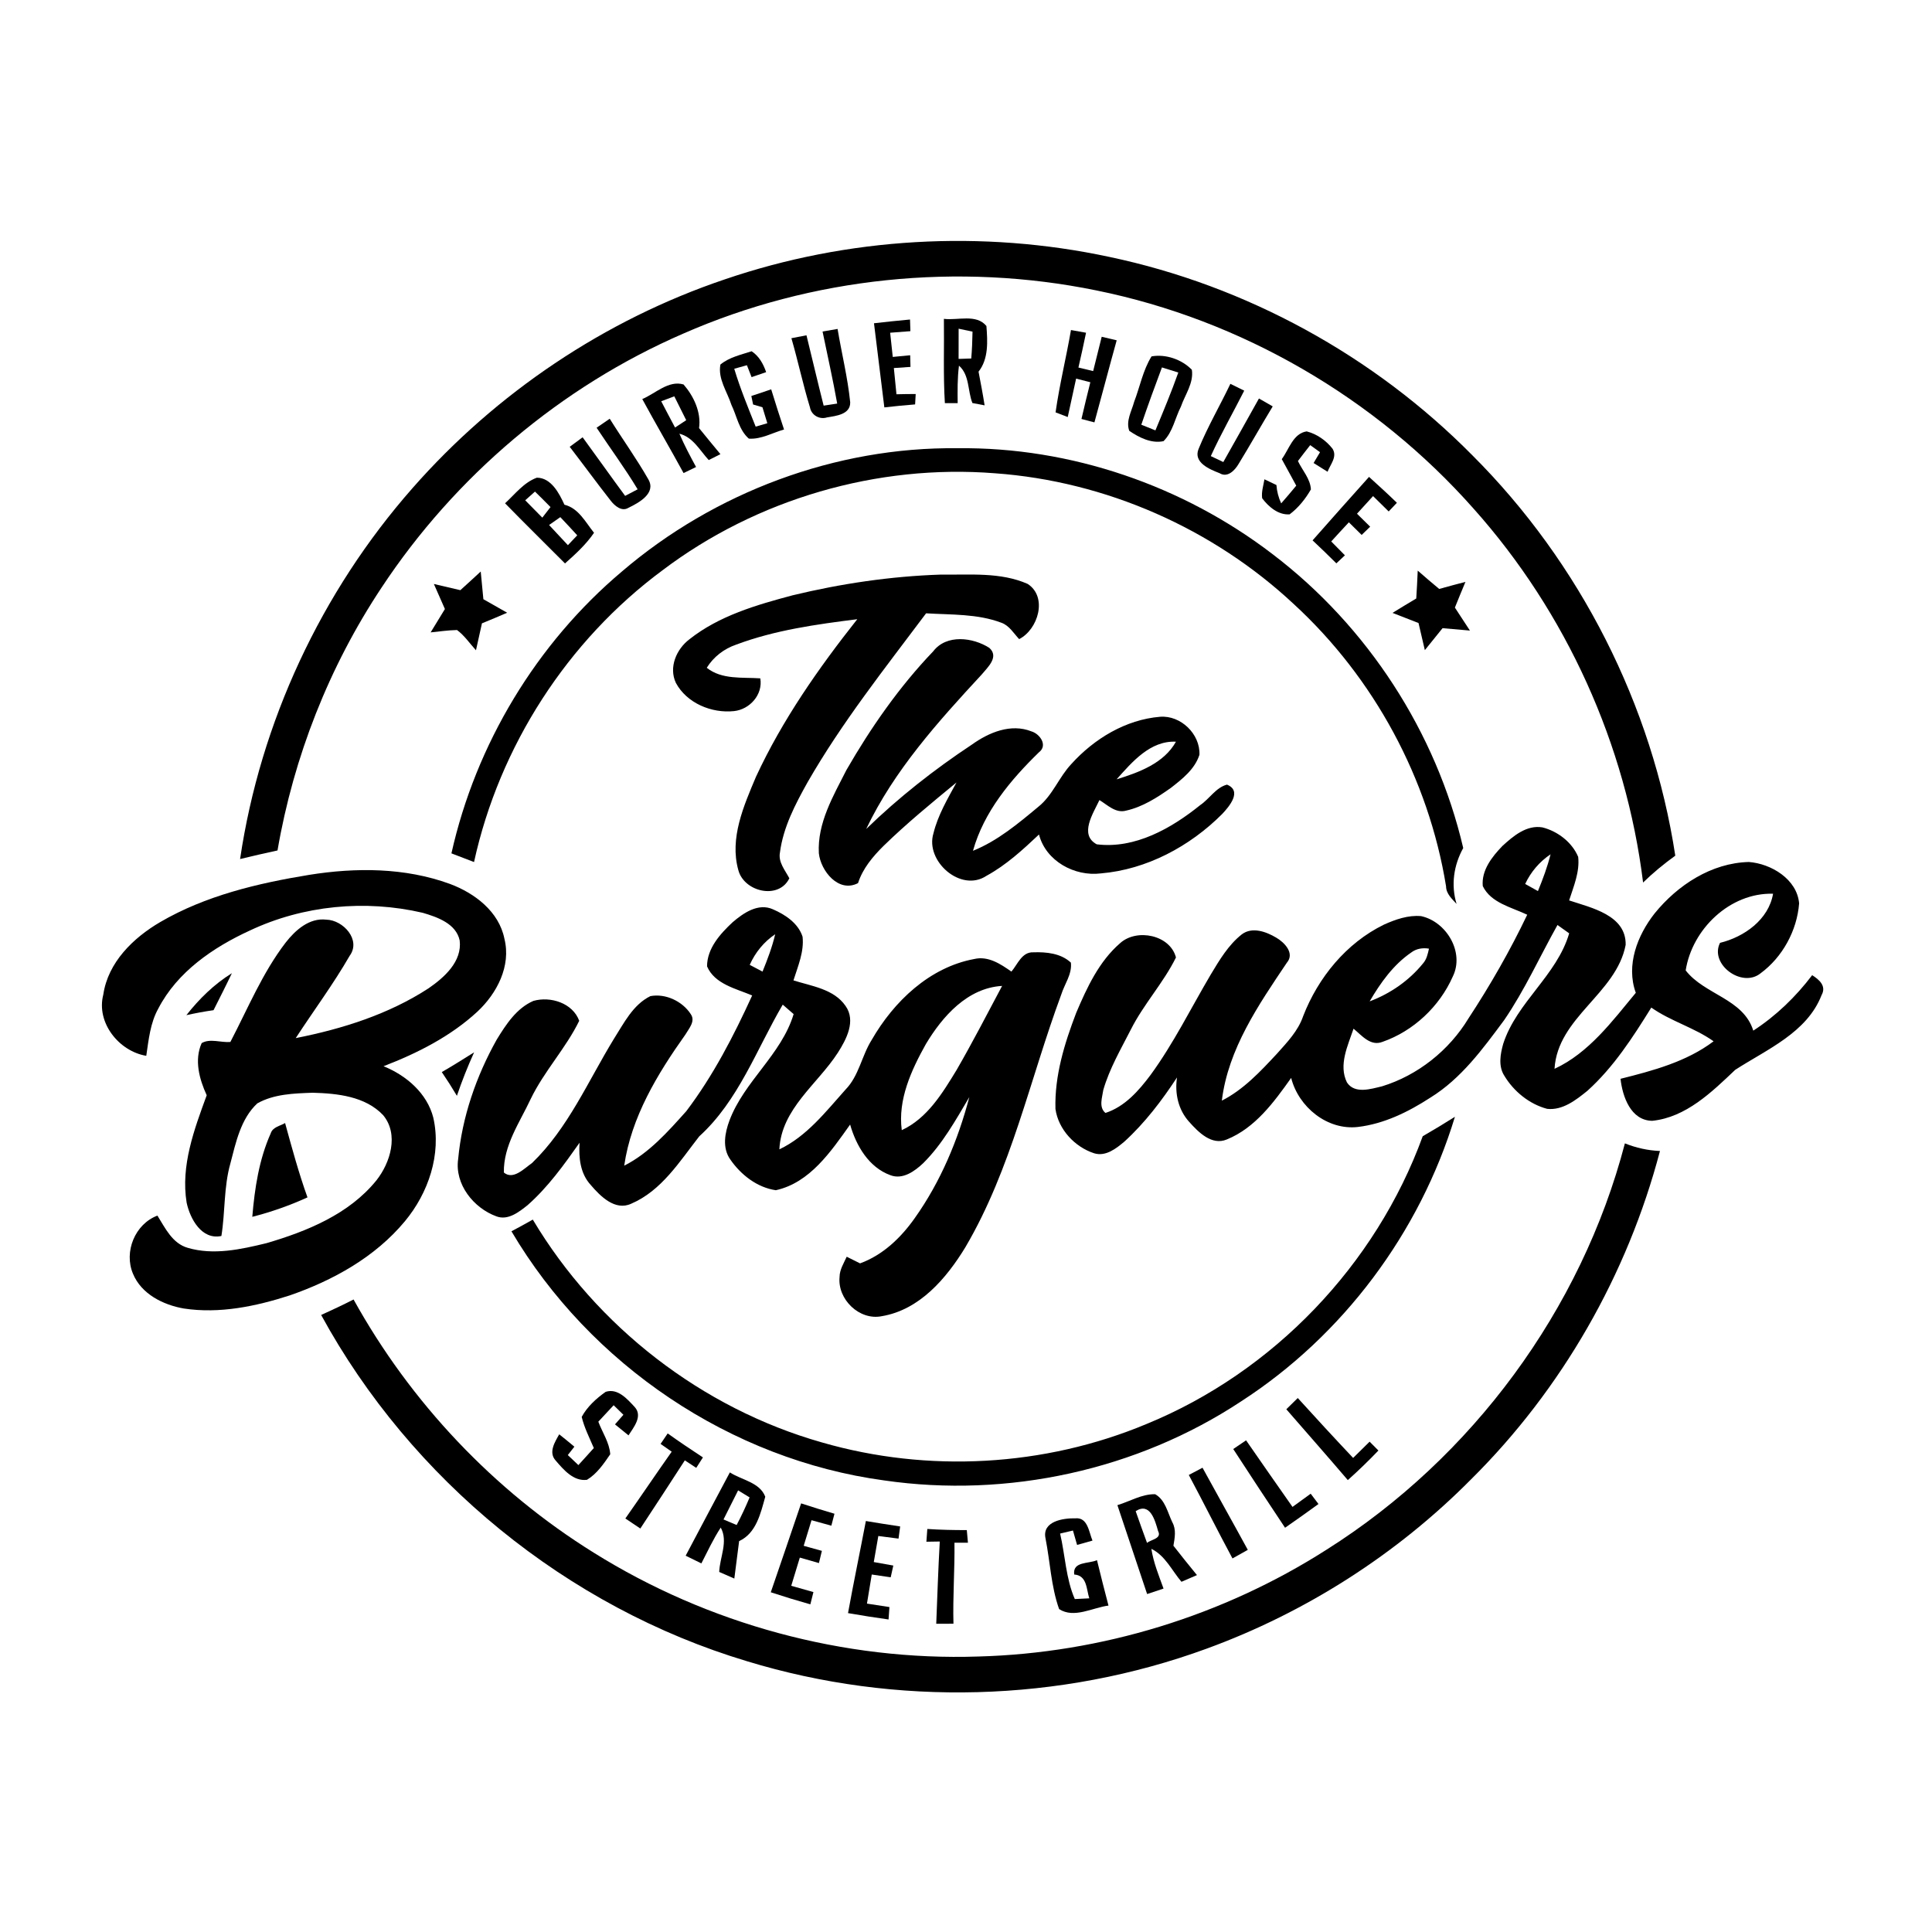 <?xml version="1.0" encoding="UTF-8"?>
<svg id="Layer_1" data-name="Layer 1" xmlns="http://www.w3.org/2000/svg" viewBox="0 0 459 459">
  <path d="M172.17,66.38c29.25-10,61.2-11.82,91.41-5.34,32.52,6.85,62.88,23.5,86.23,47.14,25.58,25.54,42.73,59.36,48.2,95.11-2.7,1.94-5.27,4.06-7.65,6.38-4.04-32.76-18.25-64.16-40.23-88.78-23.29-26.34-55.22-44.92-89.7-51.9-32.73-6.69-67.51-3.17-98.11,10.27-29.07,12.6-54.23,33.92-71.67,60.34-12.48,18.79-20.9,40.23-24.72,62.45-2.97.64-5.94,1.32-8.89,2.04,4.81-32.51,19.27-63.48,40.97-88.13,19.85-22.6,45.65-39.95,74.16-49.58Z"/>
  <path d="M207.64,76.8c2.85-.34,5.7-.62,8.56-.89.03.92.06,1.84.09,2.77-1.61.11-3.21.24-4.81.37.21,1.91.41,3.83.62,5.75,1.38-.14,2.76-.27,4.14-.4.02.69.05,2.08.07,2.77-1.32.08-2.63.17-3.95.27.2,2.08.4,4.15.62,6.23,1.52-.04,3.05-.06,4.57-.06-.03.62-.1,1.86-.14,2.47-2.44.2-4.88.42-7.31.71-.82-6.66-1.63-13.33-2.46-19.99Z"/>
  <path d="M224.25,75.75c3.28.42,7.71-1.23,10.1,1.7.28,3.66.54,7.79-1.87,10.85.51,2.66,1.02,5.32,1.44,8-.72-.14-2.18-.42-2.9-.55-1.16-2.93-.64-6.64-3.19-8.88-.38,2.95-.34,5.94-.31,8.91-.76,0-2.28,0-3.04,0-.41-6.67-.14-13.35-.23-20.02ZM227.75,78.09c-.02,2.39-.02,4.78-.01,7.18.75-.03,2.25-.08,3.01-.1.18-2.12.26-4.25.3-6.38-1.1-.24-2.2-.47-3.3-.7Z"/>
  <path d="M195.42,78.76c.9-.15,2.68-.45,3.57-.61.97,5.82,2.41,11.57,3,17.44.05,2.89-3.37,3.21-5.52,3.58-1.78.57-3.71-.54-4.04-2.38-1.66-5.43-2.83-10.99-4.41-16.44,1.19-.23,2.39-.46,3.58-.69,1.37,5.57,2.67,11.15,4.08,16.71,1.07-.16,2.15-.33,3.22-.49-1.02-5.73-2.31-11.41-3.48-17.12Z"/>
  <path d="M254.44,78.41c1.19.22,2.39.43,3.58.64-.58,2.76-1.17,5.52-1.81,8.27.88.21,2.63.63,3.5.84.68-2.71,1.37-5.43,2.03-8.15,1.18.28,2.37.56,3.56.84-1.81,6.49-3.5,13.01-5.29,19.5-.77-.2-2.31-.61-3.08-.81.68-2.92,1.38-5.83,2.11-8.73-.84-.22-2.53-.65-3.38-.86-.65,3.04-1.33,6.09-1.99,9.13-.72-.28-2.17-.83-2.89-1.11.93-6.57,2.53-13.02,3.66-19.56Z"/>
  <path d="M171.15,86.61c2.12-1.75,4.88-2.32,7.42-3.16,1.77,1.17,2.77,3,3.45,4.96-1.16.4-2.31.8-3.46,1.19-.28-.71-.83-2.12-1.11-2.83-.75.21-2.26.63-3.01.84,1.41,4.68,3.28,9.21,5.09,13.75.92-.27,1.84-.54,2.77-.81-.39-1.27-.78-2.53-1.16-3.8-.55-.16-1.66-.49-2.22-.65-.1-.5-.31-1.51-.42-2.02,1.57-.53,3.14-1.06,4.72-1.58.97,3.2,2,6.37,3.05,9.54-2.76.78-5.42,2.37-8.36,2.17-2.35-2.04-2.84-5.34-4.14-8.02-1-3.13-3.25-6.16-2.62-9.58Z"/>
  <path d="M273.58,84.67c3.38-.6,7.2.72,9.58,3.18.47,3.16-1.62,5.91-2.61,8.77-1.38,2.71-1.92,6-4.12,8.19-2.89.62-5.81-.86-8.14-2.45-.86-2.35.56-4.66,1.16-6.9,1.38-3.59,2.08-7.49,4.13-10.79ZM276.05,87.29c-1.69,4.51-3.35,9.05-4.9,13.61,1.11.45,2.23.9,3.35,1.35,1.89-4.55,3.79-9.1,5.44-13.75-1.3-.41-2.59-.82-3.89-1.21Z"/>
  <path d="M152.59,94.81c3.12-1.31,6.24-4.53,9.81-3.47,2.41,2.78,4.22,6.59,3.68,10.37,1.67,2.08,3.38,4.12,5.08,6.19-.7.35-2.08,1.05-2.78,1.4-2.11-2.28-3.73-5.45-6.97-6.26,1.17,2.71,2.55,5.32,3.96,7.91-.74.36-2.23,1.08-2.97,1.44-3.21-5.89-6.61-11.68-9.81-17.58ZM157.09,95.33c1.09,2.08,2.17,4.17,3.29,6.24.67-.44,1.99-1.31,2.65-1.74-.93-1.9-1.88-3.79-2.83-5.67-1.04.38-2.08.77-3.11,1.17Z"/>
  <path d="M284.75,106.67c2.17-5.32,5.09-10.29,7.56-15.48,1.09.54,2.19,1.08,3.29,1.62-2.62,5.19-5.53,10.25-7.94,15.55.74.35,2.23,1.06,2.97,1.41,2.85-5.02,5.65-10.06,8.47-15.1,1.09.63,2.18,1.26,3.27,1.88-2.76,4.55-5.36,9.19-8.14,13.73-.9,1.52-2.63,3.29-4.5,2.13-2.35-.91-6.28-2.53-4.98-5.74Z"/>
  <path d="M141.74,101.62c1.04-.71,2.08-1.43,3.12-2.14,3.01,4.84,6.36,9.46,9.18,14.42,1.91,3.3-2.3,5.57-4.75,6.75-1.57.97-3.24-.47-4.17-1.66-3.32-4.23-6.49-8.58-9.77-12.84,1.02-.76,2.04-1.51,3.07-2.26,3.39,4.62,6.69,9.31,10.1,13.92.74-.39,2.23-1.17,2.97-1.56-3.02-5.02-6.52-9.74-9.75-14.63Z"/>
  <path d="M304.52,109.08c1.72-2.31,2.69-6.12,5.92-6.59,2.42.62,4.62,2.16,6.15,4.13,1.18,1.91-.54,3.72-1.19,5.46-1.12-.69-2.22-1.38-3.32-2.08.5-.86,1.02-1.71,1.53-2.57-.58-.42-1.74-1.26-2.33-1.68-.99,1.25-1.96,2.51-2.92,3.78,1.04,2.21,2.97,4.25,3.08,6.75-1.3,2.26-2.97,4.35-5.06,5.92-2.69.19-5.01-1.81-6.52-3.83-.21-1.52.3-3.01.54-4.5.95.45,1.9.9,2.85,1.36.11,1.52.49,2.97,1.13,4.36,1.22-1.38,2.41-2.79,3.58-4.21-1.13-2.11-2.3-4.2-3.44-6.3Z"/>
  <path d="M147.77,135.76c21.97-18.8,50.78-29.62,79.74-29.27,26.84-.32,53.59,8.88,74.86,25.19,22.52,17.14,38.82,42.22,45.26,69.79-2.26,4.09-2.95,8.78-1.58,13.29-1.1-1.23-2.48-2.4-2.5-4.2-4.15-25.55-17.11-49.51-36.15-67.02-19.25-18-44.71-29.21-71.01-31.1-27.95-2.22-56.59,6.11-78.96,23.02-22.63,16.74-38.79,41.85-44.81,69.34-1.79-.7-3.58-1.39-5.37-2.06,5.8-25.92,20.2-49.86,40.52-66.98Z"/>
  <path d="M119.99,119.57c2.37-2.17,4.44-4.94,7.55-6.08,3.39,0,5.32,3.7,6.56,6.42,3.37.83,5.01,4.17,7.03,6.67-1.9,2.78-4.4,5.06-6.9,7.28-4.74-4.77-9.55-9.48-14.24-14.29ZM127.1,116.79c-.78.69-1.55,1.38-2.32,2.07,1.35,1.38,2.7,2.75,4.06,4.12.65-.84,1.3-1.67,1.95-2.51-1.22-1.24-2.45-2.47-3.69-3.68ZM133.12,122.86c-.89.62-1.78,1.25-2.67,1.87,1.5,1.59,2.99,3.18,4.47,4.79l2.22-2.34c-1.33-1.45-2.67-2.9-4.02-4.32Z"/>
  <path d="M325.25,113.3c2.23,2.02,4.46,4.05,6.62,6.15-.66.68-1.31,1.37-1.95,2.06-1.24-1.22-2.47-2.44-3.71-3.65-1.27,1.4-2.54,2.8-3.82,4.19,1.04,1.03,2.08,2.06,3.13,3.08-.51.49-1.51,1.47-2.02,1.96-1.02-1-2.03-2-3.04-3-1.41,1.5-2.8,3.02-4.19,4.55,1.08,1.09,2.17,2.19,3.25,3.29-.51.48-1.52,1.44-2.03,1.91-1.86-1.84-3.74-3.68-5.65-5.46,4.44-5.05,8.92-10.07,13.41-15.08Z"/>
  <path d="M109.37,140.21c1.62-1.47,3.24-2.94,4.84-4.43.21,2.19.42,4.38.63,6.58,1.88,1.06,3.76,2.14,5.65,3.21-1.99.86-3.98,1.71-5.99,2.52-.49,2.13-.96,4.26-1.42,6.4-1.48-1.62-2.73-3.5-4.5-4.81-2.1.04-4.18.35-6.27.56,1.13-1.86,2.25-3.71,3.39-5.55-.87-1.99-1.75-3.97-2.62-5.95,2.1.48,4.19.97,6.29,1.47Z"/>
  <path d="M336.82,135.57c1.68,1.47,3.38,2.92,5.1,4.35,2.08-.58,4.16-1.14,6.24-1.68-.85,2.03-1.69,4.06-2.51,6.11,1.2,1.81,2.39,3.63,3.57,5.46-2.17-.18-4.34-.37-6.5-.57-1.4,1.75-2.81,3.48-4.21,5.22-.51-2.15-1.01-4.29-1.5-6.44-2.06-.8-4.12-1.6-6.18-2.41,1.87-1.15,3.75-2.3,5.64-3.42.14-2.21.26-4.41.35-6.62Z"/>
  <path d="M188.27,141.44c11.55-2.79,23.37-4.54,35.25-4.93,6.88.1,14.18-.64,20.64,2.22,4.79,3.12,2.48,10.81-2.03,13.11-1.31-1.38-2.34-3.22-4.22-3.89-5.7-2.16-11.91-1.87-17.89-2.24-9.8,13.08-20.01,25.94-28.16,40.14-2.91,5.21-5.78,10.67-6.56,16.67-.45,2.34,1.23,4.22,2.23,6.14-2.5,5.17-10.77,3.24-12.12-1.95-2.12-7.57,1.29-15.28,4.2-22.18,6.26-13.5,14.85-25.78,24.06-37.42-9.71,1.22-19.53,2.58-28.75,6.03-2.9.99-5.39,2.9-7.01,5.51,3.6,2.87,8.43,2.21,12.72,2.51.66,3.85-2.49,7.38-6.24,7.78-5.31.57-11.24-1.88-13.82-6.71-1.74-3.71.14-8.02,3.23-10.36,7.06-5.59,15.91-8.15,24.47-10.43Z"/>
  <path d="M221.71,154.74c3.14-4.11,9.42-3.33,13.33-.82,2.39,2.14-.39,4.61-1.8,6.32-10.38,11.22-20.82,22.79-27.45,36.71,7.7-7.48,16.18-14.14,25.12-20.06,4.03-2.88,9.23-5.07,14.14-3.13,2.02.6,3.92,3.33,1.81,4.94-6.76,6.58-13.12,14.17-15.7,23.43,5.84-2.36,10.74-6.47,15.53-10.46,3.42-2.73,4.88-7.03,7.84-10.16,5.42-6,12.91-10.55,21.08-11.22,4.91-.39,9.56,4.1,9.35,9.03-1.1,3.42-4.05,5.73-6.77,7.85-3.26,2.31-6.72,4.54-10.67,5.42-2.46.68-4.41-1.36-6.32-2.51-1.43,3.08-4.9,8.22-.64,10.51,9.09,1.13,17.74-3.79,24.59-9.32,2.2-1.49,3.73-4.18,6.35-4.86,3.69,1.5.55,5.19-1.16,7-7.65,7.66-17.91,13.17-28.79,14.09-6.26.78-13.07-2.92-14.71-9.24-3.85,3.63-7.8,7.26-12.47,9.81-6.09,4.07-14.65-3.51-12.6-10.1,1.06-4.33,3.36-8.19,5.47-12.07-5.92,4.87-11.85,9.73-17.34,15.08-2.55,2.53-4.93,5.35-6.05,8.83-4.61,2.4-8.85-2.87-9.31-7.09-.39-7.17,3.42-13.61,6.55-19.78,5.82-10.1,12.55-19.77,20.62-28.2ZM265.28,185.15c5.3-1.64,11.24-3.8,14.1-8.94-6.1-.29-10.41,4.81-14.1,8.94Z"/>
  <path d="M356.92,201c2.58-2.36,5.76-5.07,9.53-4.43,3.62.92,7.02,3.51,8.49,7,.4,3.58-1.08,7.01-2.15,10.35,5.3,1.76,13.58,3.5,13.43,10.56-2.21,11.61-16.17,17.17-16.9,29.45,8.15-3.77,13.72-11.32,19.31-18.06-2.38-6.55.37-13.65,4.47-18.86,5.46-6.74,13.5-11.99,22.37-12.22,5.31.39,11.46,4.08,11.96,9.83-.49,6.44-3.94,12.78-9.15,16.61-4.43,3.6-12.2-2.15-9.64-7.23,5.74-1.4,11.55-5.51,12.6-11.67-10.22-.28-19.22,8.38-20.76,18.22,4.48,5.8,13.7,6.7,16.06,14.31,5.43-3.53,10.09-8.04,13.99-13.18,1.68,1.07,3.44,2.57,2.23,4.75-3.47,8.92-13,12.88-20.51,17.74-5.56,5.28-11.7,11.29-19.71,12.11-5.11-.06-7.07-5.75-7.54-9.98,7.7-1.93,15.67-4.05,22.11-8.91-4.6-3.27-10.18-4.76-14.8-8.01-4.38,7.06-8.97,14.18-15.19,19.78-2.7,2.18-5.87,4.68-9.55,4.28-4.26-1.13-7.96-4.16-10.21-7.92-1.43-2.27-.91-5.11-.23-7.54,3.21-9.9,12.73-16.21,15.67-26.24-.7-.49-2.08-1.48-2.78-1.98-4.21,7.53-7.78,15.45-12.66,22.59-5.07,6.83-10.21,13.91-17.58,18.45-5.19,3.37-10.95,6.2-17.16,6.94-7.28.85-14.12-4.73-15.87-11.65-4.08,5.75-8.55,11.89-15.31,14.63-3.58,1.48-6.73-1.74-8.91-4.18-2.61-2.86-3.47-6.79-2.9-10.56-3.6,5.49-7.62,10.78-12.48,15.22-1.96,1.65-4.44,3.63-7.19,2.8-4.62-1.49-8.52-5.68-9.21-10.53-.23-7.89,2.15-15.58,4.94-22.87,2.55-5.99,5.41-12.19,10.43-16.53,3.94-3.56,11.87-1.97,13.26,3.4-2.98,6.05-7.69,11.1-10.73,17.15-2.38,4.67-5.07,9.26-6.53,14.32-.25,1.77-1.14,4.12.51,5.47,4.6-1.49,7.91-5.28,10.72-9.03,5.48-7.51,9.59-15.88,14.3-23.86,2.08-3.45,4.19-7.04,7.4-9.56,2.47-1.83,5.76-.61,8.13.79,1.98,1.14,4.49,3.73,2.53,5.99-6.72,10-13.94,20.48-15.43,32.75,5.18-2.64,9.19-6.96,13.09-11.15,2.42-2.71,5.04-5.42,6.23-8.93,3.56-9.17,10.24-17.35,19.15-21.72,2.76-1.25,5.8-2.32,8.87-2.04,6.02,1.31,10.37,8.59,7.52,14.37-3.14,7.1-9.35,12.95-16.69,15.5-2.86,1.13-4.94-1.54-6.88-3.13-1.35,4.01-3.61,8.62-1.57,12.77,1.85,2.81,5.69,1.55,8.35.92,8.49-2.61,15.94-8.55,20.53-16.14,5.18-7.89,9.88-16.1,13.95-24.62-3.71-1.78-8.63-2.79-10.56-6.81-.35-3.74,2.2-6.97,4.65-9.51ZM362.35,210.01c1,.57,2.01,1.13,3.03,1.69,1.17-2.85,2.25-5.75,3-8.74-2.62,1.76-4.7,4.19-6.03,7.05ZM335.28,226.29c-4.25,2.91-7.31,7.21-9.88,11.61,4.91-1.84,9.36-4.93,12.67-9,.87-.97,1.15-2.29,1.42-3.52-1.49-.25-3-.01-4.21.91Z"/>
  <path d="M73.44,207.85c11.09-1.78,22.78-1.75,33.43,2.14,5.89,2.19,11.68,6.56,12.97,13.05,1.62,6.47-1.79,12.99-6.44,17.32-6.37,5.88-14.25,9.86-22.28,12.95,5.4,2.18,10.36,6.42,11.83,12.25,1.96,8.69-1.18,17.88-6.77,24.6-7.06,8.5-17.06,14.04-27.38,17.61-8.06,2.6-16.66,4.39-25.14,3.1-4.91-.86-10.08-3.43-12.07-8.27-2.2-5.2.48-11.8,5.81-13.8,1.85,2.96,3.54,6.6,7.19,7.65,6.14,1.82,12.66.37,18.71-1.1,9.64-2.82,19.62-6.89,26.11-14.9,3.34-4.21,5.4-10.93,1.63-15.5-4.24-4.5-10.91-5.18-16.74-5.34-4.44.16-9.2.29-13.17,2.53-3.93,3.65-5.09,9.27-6.4,14.28-1.59,5.62-1.21,11.53-2.13,17.22-4.69,1-7.44-4.08-8.26-7.92-1.43-8.78,1.8-17.4,4.77-25.51-1.75-3.82-3-8.35-1.2-12.39,1.98-1.17,4.6-.08,6.82-.27,4.17-7.98,7.62-16.43,13.14-23.62,2.31-2.96,5.62-5.93,9.67-5.44,3.99.09,8.31,4.8,5.53,8.59-3.89,6.75-8.56,13.03-12.81,19.55,11.05-2.18,22.07-5.65,31.57-11.84,3.73-2.58,7.99-6.35,7.38-11.36-.85-4-5.3-5.55-8.78-6.57-13.66-3.18-28.38-1.78-41.09,4.22-8.72,4.01-17.21,9.81-21.73,18.53-1.92,3.44-2.29,7.41-2.86,11.23-6.5-1.08-11.94-7.89-10.21-14.54,1.12-7.68,7.12-13.49,13.53-17.24,10.79-6.29,23.15-9.21,35.37-11.21Z"/>
  <path d="M174.06,219.1c2.55-2.19,6.09-4.64,9.57-3.07,2.93,1.27,6,3.3,7.04,6.5.4,3.6-1.11,7.03-2.16,10.39,4.32,1.37,9.6,2.04,12.37,6.06,2.53,3.56.2,7.95-1.83,11.13-4.83,7.48-13.43,13.32-13.89,22.95,6.5-3.08,11.02-8.95,15.71-14.19,3.21-3.28,3.84-8.03,6.23-11.82,5.24-9.11,13.72-17.24,24.36-19.21,3.32-.78,6.26,1.19,8.83,2.99,1.48-1.73,2.48-4.69,5.19-4.58,3.1-.11,6.57.23,8.94,2.45.31,2.75-1.52,5.09-2.3,7.61-7.43,20.04-11.83,41.4-22.76,59.99-4.5,7.39-10.87,14.9-19.88,16.4-5.32,1.07-10.53-4.01-10.02-9.3.01-1.76,1-3.29,1.7-4.83.79.39,2.38,1.18,3.17,1.58,5.44-1.98,9.72-6.11,13-10.76,6.13-8.63,10.28-18.55,12.96-28.75-3.24,5.48-6.39,11.16-10.94,15.69-2.03,1.92-4.88,4-7.81,2.87-5.14-1.86-8.14-7.02-9.57-12.03-4.53,6.36-9.54,13.82-17.65,15.6-4.47-.65-8.32-3.68-10.83-7.32-1.95-2.76-1.28-6.32-.18-9.26,3.52-9.34,12.33-15.62,15.24-25.26-.65-.56-1.94-1.69-2.59-2.25-6.23,10.63-10.51,22.82-19.84,31.3-4.65,5.95-8.94,12.91-16.17,16-3.81,1.76-7.31-1.77-9.58-4.43-2.53-2.72-2.91-6.52-2.68-10.06-3.71,5.26-7.51,10.57-12.37,14.85-2.03,1.61-4.64,3.68-7.38,2.64-5.43-1.97-9.96-7.64-9.09-13.62.93-9.98,4.28-19.67,9.17-28.39,2.2-3.58,4.7-7.45,8.71-9.18,4.06-1.15,9.34.51,10.88,4.73-3.2,6.56-8.35,11.98-11.53,18.58-2.61,5.59-6.5,11.04-6.37,17.47,2.23,1.86,4.86-1,6.68-2.25,8.58-8.27,13.32-19.47,19.45-29.49,2.38-3.73,4.53-8.13,8.67-10.17,3.61-.69,7.64,1.22,9.61,4.29,1.17,1.68-.48,3.44-1.3,4.86-6.64,9.35-12.85,19.59-14.52,31.13,5.92-3,10.39-8.09,14.75-12.95,6.38-8.43,11.27-17.89,15.65-27.49-3.85-1.63-8.91-2.69-10.72-6.91.01-4.28,3.12-7.73,6.08-10.49ZM178.12,229.23c1.01.54,2.02,1.07,3.04,1.6,1.18-2.9,2.29-5.83,3.01-8.88-2.68,1.8-4.74,4.34-6.05,7.28ZM219.97,248.04c-3.46,6.19-6.69,13.2-5.73,20.46,6.07-2.82,9.66-8.78,13.01-14.27,3.79-6.56,7.27-13.31,10.83-20-8.22.48-14.16,7.22-18.11,13.81Z"/>
  <path d="M44.28,241.18c3.05-3.88,6.6-7.36,10.81-9.97-1.4,2.95-2.89,5.87-4.36,8.79-2.16.3-4.31.71-6.45,1.18Z"/>
  <path d="M104.96,254.7c2.6-1.49,5.14-3.1,7.68-4.69-1.53,3.37-2.9,6.82-4.09,10.33-1.14-1.92-2.34-3.8-3.59-5.64Z"/>
  <path d="M338.01,269.94c2.58-1.48,5.13-3.03,7.65-4.62-8.36,27.53-26.59,51.95-50.76,67.59-24.72,16.35-55.51,23.06-84.81,18.81-36.52-4.93-69.89-27.51-88.58-59.19,1.7-.9,3.39-1.83,5.07-2.78,15.17,25.43,40.15,44.83,68.66,52.93,25.23,7.3,52.91,5.77,77.15-4.37,30.14-12.35,54.48-37.78,65.62-68.37Z"/>
  <path d="M64.32,269.25c.48-1.51,2.22-1.73,3.41-2.44,1.63,5.93,3.24,11.87,5.32,17.66-4.22,1.93-8.61,3.47-13.11,4.62.56-6.75,1.6-13.61,4.38-19.84Z"/>
  <path d="M386.04,271.64c2.66,1.07,5.46,1.69,8.33,1.81-7.71,29.36-23.32,56.65-44.9,78.03-17.65,17.81-39.29,31.63-62.84,40.22-34.79,12.73-73.73,13.79-109.16,2.97-42.75-12.82-79.81-43.11-101.17-82.26,2.59-1.18,5.16-2.38,7.7-3.68,13.53,24.44,33.32,45.4,57.06,60.15,27.15,16.97,59.38,25.74,91.39,24.67,29.2-.79,58.12-9.67,82.74-25.4,34.55-21.82,60.51-56.94,70.85-96.51Z"/>
  <path d="M143.89,330.67c2.88-.93,5.14,1.72,6.89,3.59,1.99,2.2-.24,4.83-1.46,6.75-1.08-.86-2.15-1.73-3.21-2.61l2-2.28c-.77-.77-1.54-1.52-2.32-2.27-1.22,1.3-2.43,2.61-3.64,3.91.95,2.56,2.64,4.96,2.83,7.74-1.54,2.24-3.15,4.64-5.53,6.07-3.19.41-5.55-2.39-7.42-4.56-1.79-1.94-.22-4.4.83-6.25,1.21.96,2.41,1.94,3.6,2.94-.39.49-1.17,1.49-1.56,1.99.83.79,1.67,1.59,2.51,2.38,1.24-1.34,2.45-2.7,3.67-4.05-1.04-2.43-2.26-4.82-2.88-7.4,1.32-2.43,3.45-4.37,5.69-5.95Z"/>
  <path d="M305.6,334.81c.9-.89,1.8-1.79,2.72-2.67,4.34,4.78,8.71,9.53,13.15,14.23,1.3-1.29,2.6-2.58,3.92-3.86.52.53,1.57,1.58,2.09,2.1-2.33,2.44-4.76,4.78-7.27,7.03-4.82-5.65-9.74-11.22-14.61-16.83Z"/>
  <path d="M158.63,340.55c2.74,1.97,5.55,3.84,8.37,5.7-.4.62-1.19,1.86-1.59,2.48-.91-.6-1.81-1.19-2.71-1.78-3.49,5.42-7.03,10.8-10.57,16.19-1.19-.8-2.38-1.59-3.56-2.38,3.7-5.27,7.3-10.61,11.01-15.87-.66-.46-1.98-1.39-2.64-1.85.56-.83,1.12-1.66,1.69-2.49Z"/>
  <path d="M292.99,344.26c1.01-.69,2.03-1.38,3.05-2.07,3.66,5.29,7.34,10.56,11.03,15.82,1.44-1.05,2.88-2.1,4.32-3.14.46.61,1.39,1.84,1.85,2.45-2.62,1.92-5.28,3.78-7.94,5.64-4.14-6.21-8.24-12.44-12.31-18.7Z"/>
  <path d="M282.43,350.42c1.08-.57,2.17-1.15,3.26-1.72,3.56,6.52,7.21,12.99,10.76,19.51-1.22.68-2.43,1.36-3.64,2.04-3.54-6.57-6.86-13.25-10.38-19.83Z"/>
  <path d="M162.9,369.6c3.5-6.59,6.97-13.21,10.5-19.79,2.79,1.82,7.12,2.35,8.41,5.78-1.09,3.9-2.14,8.69-6.21,10.54-.38,2.96-.75,5.93-1.14,8.9-1.19-.52-2.39-1.05-3.59-1.57.13-3.49,2.19-7.23.36-10.54-1.77,2.71-3.13,5.65-4.6,8.51-1.25-.61-2.49-1.22-3.73-1.83ZM171.89,360.99l3.12,1.32c1.13-2.14,2.15-4.33,3.08-6.56-.91-.56-1.82-1.12-2.73-1.67-1.17,2.3-2.32,4.61-3.47,6.91Z"/>
  <path d="M265.47,357.59c2.97-.89,5.8-2.66,8.97-2.6,2.41,1.36,2.95,4.33,4.07,6.65.98,1.75.59,3.72.27,5.59,1.83,2.35,3.7,4.67,5.59,6.98-1.23.53-2.46,1.05-3.68,1.59-2.28-2.68-3.85-6.22-7.15-7.83.5,3.27,1.77,6.34,2.89,9.44-1.31.43-2.61.86-3.9,1.3-2.37-7.04-4.69-14.09-7.06-21.12ZM269.81,359.02c.88,2.52,1.78,5.03,2.7,7.54.99-.84,3.58-1.01,2.62-2.83-.71-2.51-1.9-6.92-5.32-4.71Z"/>
  <path d="M190.33,357.17c2.62.86,5.27,1.68,7.92,2.46-.19.71-.56,2.13-.74,2.84-1.57-.43-3.15-.87-4.71-1.3-.62,2.02-1.24,4.05-1.86,6.08,1.44.39,2.88.8,4.32,1.2-.17.73-.53,2.17-.7,2.9-1.52-.44-3.03-.87-4.54-1.3-.68,2.23-1.36,4.46-2.04,6.7,1.75.5,3.51.99,5.27,1.49-.18.73-.55,2.19-.73,2.92-3.16-.89-6.29-1.85-9.4-2.87,2.41-7.04,4.83-14.08,7.21-21.12Z"/>
  <path d="M248.39,365.47c-.86-4.06,4.21-4.82,7.11-4.75,2.94-.28,3.2,3.29,4.05,5.29-1.23.34-2.44.68-3.66,1.03-.25-.86-.74-2.57-.98-3.42-1.02.23-2.04.47-3.05.72,1.2,5.14,1.37,10.74,3.49,15.56.86-.04,2.58-.13,3.44-.17-.71-2.2-.51-5.44-3.58-5.66-.43-3.17,3.45-2.51,5.41-3.41.88,3.6,1.78,7.2,2.73,10.79-3.79.48-8.17,3.14-11.73.83-1.91-5.37-2.13-11.23-3.23-16.81Z"/>
  <path d="M205.71,361.36c2.71.46,5.43.88,8.15,1.29-.1.72-.29,2.17-.39,2.89-1.6-.22-3.2-.42-4.8-.62-.37,2.06-.72,4.12-1.08,6.19,1.54.27,3.09.54,4.64.83-.16.7-.47,2.09-.62,2.79-1.51-.22-3.01-.44-4.5-.66-.38,2.3-.76,4.6-1.14,6.91,1.78.27,3.56.54,5.34.82-.08.98-.15,1.96-.21,2.95-3.22-.45-6.43-.95-9.63-1.51,1.33-7.31,2.85-14.58,4.24-21.88Z"/>
  <path d="M220.09,366.28c.07-1.01.14-2.02.22-3.03,3.12.21,6.25.27,9.38.27.07.75.2,2.24.27,2.99-.8,0-2.4.01-3.2.01.08,6.42-.41,12.82-.24,19.24-1.36,0-2.73,0-4.09.01.26-6.51.47-13.03.84-19.54-.8.02-2.38.04-3.18.05Z"/>
</svg>